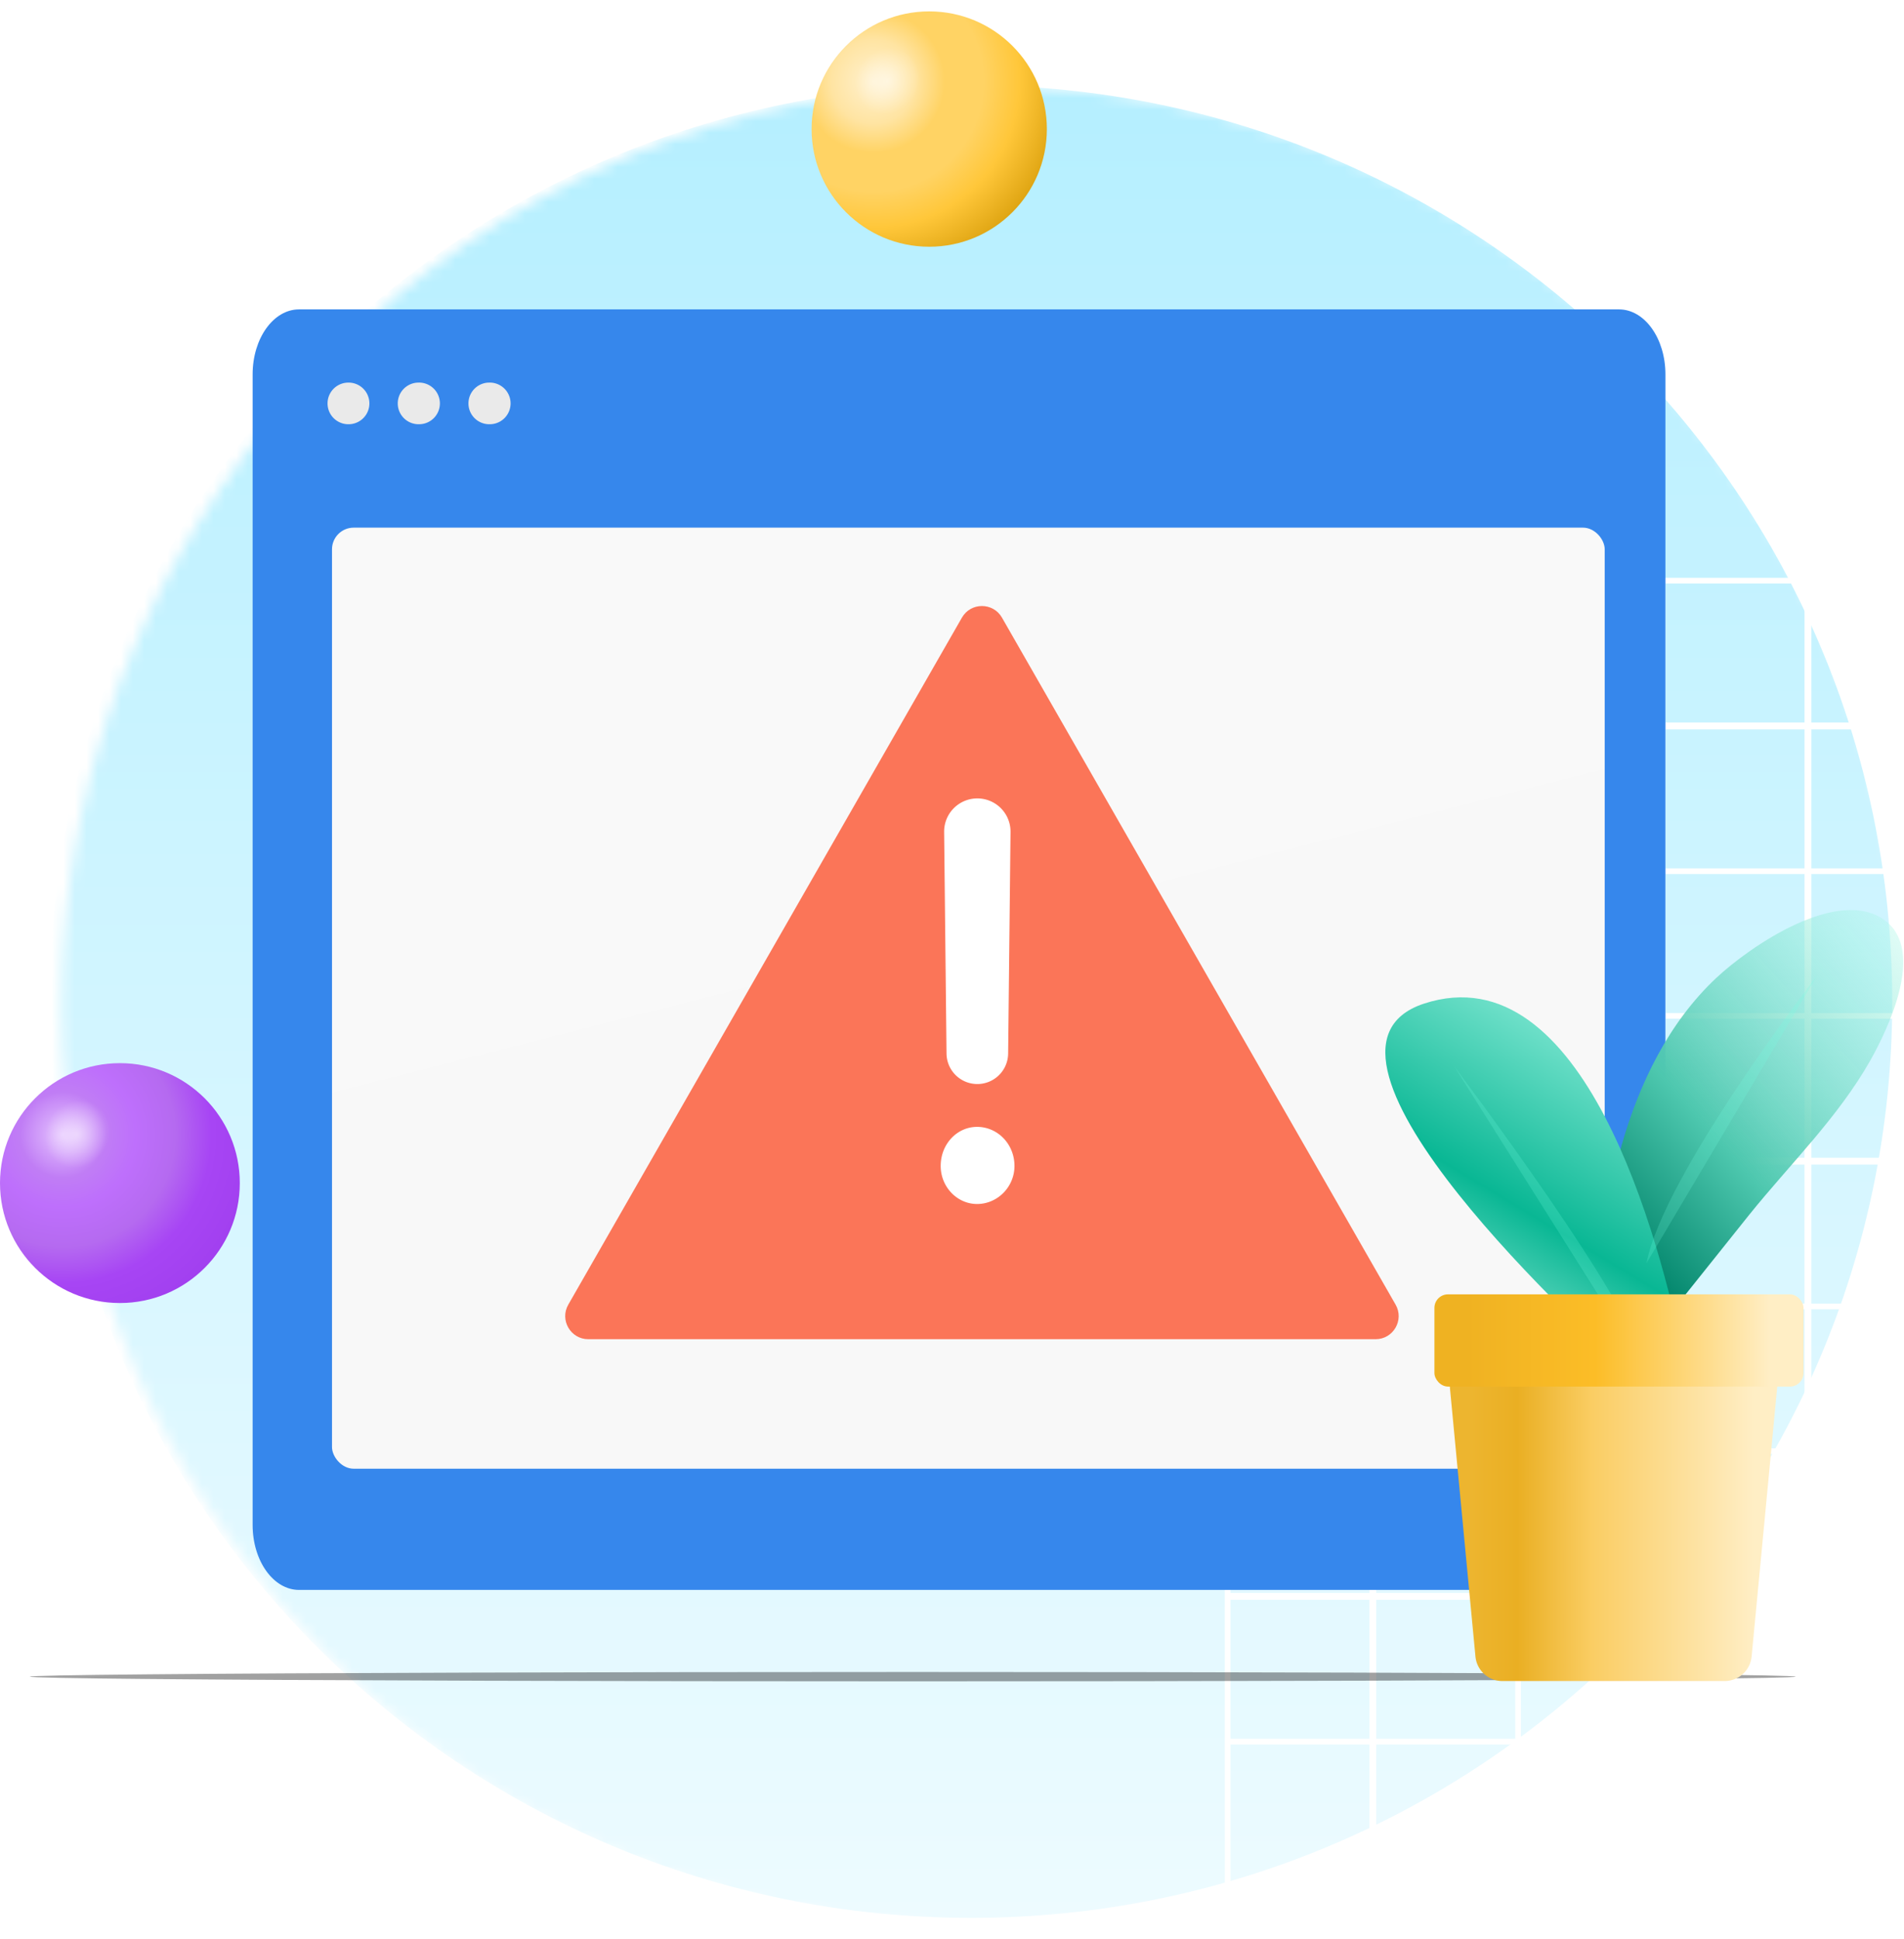 <svg xmlns="http://www.w3.org/2000/svg" width="165" height="168" fill="none" viewBox="0 0 165 168"><mask id="fs-iv3due7era" style="mask-type:alpha" width="160" height="161" x="5" y="7" maskUnits="userSpaceOnUse"><path fill="url(#paint0_linear_25189_169578)" d="M85.155 167.073c44.097 0 79.845-35.747 79.845-79.844 0-44.097-35.748-79.845-79.845-79.845S5.311 43.132 5.311 87.229s35.747 79.844 79.844 79.844z"/></mask><g mask="url(#fs-iv3due7era)"><path fill="url(#paint1_linear_25189_169578)" d="M84.145 166.14c44.092 0 79.835-35.538 79.835-79.378S128.237 7.384 84.145 7.384c-44.091 0-79.834 35.539-79.834 79.378 0 43.84 35.743 79.378 79.834 79.378z"/><path fill="#fff" d="M109.269 50.055a3.129 3.129 0 00-3.129 3.128V251.7h201.644V50.055H109.269zM307.192 62.59h-12.041V50.548h12.041V62.59zm-99.983 75.406v-12.041h12.041v12.041h-12.041zm12.041.593v12.041h-12.041v-12.041h12.041zm-12.534-.593h-12.042v-12.041h12.042v12.041zm0 .593v12.041h-12.042v-12.041h12.042zm-12.634 12.041H182.04v-12.041h12.042v12.041zm0 .494v12.041H182.04v-12.041h12.042zm.592 0h12.042v12.041h-12.042v-12.041zm12.042 12.534V175.7h-12.042v-12.042h12.042zm.493 0h12.041V175.7h-12.041v-12.042zm0-.493v-12.041h12.041v12.041h-12.041zm12.535-12.041h12.041v12.041h-12.041v-12.041zm0-.494v-12.041h12.041v12.041h-12.041zm0-12.634v-12.041h12.041v12.041h-12.041zm0-12.534V113.42h12.041v12.042h-12.041zm-.494 0h-12.041V113.42h12.041v12.042zm-12.534 0h-12.042V113.42h12.042v12.042zm-12.634 0H182.04V113.42h12.042v12.042zm0 .493v12.041H182.04v-12.041h12.042zm-12.535 12.041h-12.041v-12.041h12.041v12.041zm0 .593v12.041h-12.041v-12.041h12.041zm0 12.535v12.041h-12.041v-12.041h12.041zm0 12.534V175.7h-12.041v-12.042h12.041zm.493 0h12.042V175.7H182.04v-12.042zm12.042 12.634v12.041H182.04v-12.041h12.042zm.592 0h12.042v12.041h-12.042v-12.041zm12.535 0h12.041v12.041h-12.041v-12.041zm12.535 0h12.041v12.041h-12.041v-12.041zm0-.592v-12.042h12.041V175.7h-12.041zm12.634-12.042h12.041V175.7h-12.041v-12.042zm0-.493v-12.041h12.041v12.041h-12.041zm0-12.535v-12.041h12.041v12.041h-12.041zm0-12.634v-12.041h12.041v12.041h-12.041zm0-12.534V113.42h12.041v12.042h-12.041zm0-12.535v-12.042h12.041v12.042h-12.041zm-.593 0h-12.041v-12.042h12.041v12.042zm-12.535 0h-12.041v-12.042h12.041v12.042zm-12.534 0h-12.042v-12.042h12.042v12.042zm-12.634 0H182.04v-12.042h12.042v12.042zm-12.535 0h-12.041v-12.042h12.041v12.042zm0 .493v12.042h-12.041V113.42h12.041zm-12.535 12.042h-12.041V113.42h12.041v12.042zm0 .493v12.041h-12.041v-12.041h12.041zm0 12.634v12.041h-12.041v-12.041h12.041zm0 12.535v12.041h-12.041v-12.041h12.041zm0 12.534V175.7h-12.041v-12.042h12.041zm0 12.634v12.041h-12.041v-12.041h12.041zm.494 0h12.041v12.041h-12.041v-12.041zm12.041 12.535v12.041h-12.041v-12.041h12.041zm.493 0h12.042v12.041H182.04v-12.041zm12.634 0h12.042v12.041h-12.042v-12.041zm12.535 0h12.041v12.041h-12.041v-12.041zm12.535 0h12.041v12.041h-12.041v-12.041zm12.634 0h12.041v12.041h-12.041v-12.041zm0-.494v-12.041h12.041v12.041h-12.041zm12.534-12.041h12.042v12.041h-12.042v-12.041zm0-.592v-12.042h12.042V175.7h-12.042zm0-12.535v-12.041h12.042v12.041h-12.042zm0-12.535v-12.041h12.042v12.041h-12.042zm0-12.634v-12.041h12.042v12.041h-12.042zm0-12.534V113.42h12.042v12.042h-12.042zm0-12.535v-12.042h12.042v12.042h-12.042zm0-12.634V88.252h12.042v12.041h-12.042zm-.493 0h-12.041V88.252h12.041v12.041zm-12.634 0h-12.041V88.252h12.041v12.041zm-12.535 0h-12.041V88.252h12.041v12.041zm-12.534 0h-12.042V88.252h12.042v12.041zm-12.634 0H182.04V88.252h12.042v12.041zm-12.535 0h-12.041V88.252h12.041v12.041zm-12.535 0h-12.041V88.252h12.041v12.041zm0 .592v12.042h-12.041v-12.042h12.041zm-12.634 12.042h-12.041v-12.042h12.041v12.042zm0 .493v12.042h-12.041V113.42h12.041zm0 12.535v12.041h-12.041v-12.041h12.041zm0 12.634v12.041h-12.041v-12.041h12.041zm0 12.535v12.041h-12.041v-12.041h12.041zm0 12.534V175.7h-12.041v-12.042h12.041zm0 12.634v12.041h-12.041v-12.041h12.041zm0 12.535v12.041h-12.041v-12.041h12.041zm.593 0h12.041v12.041h-12.041v-12.041zm12.041 12.535v12.041h-12.041v-12.041h12.041zm.494 0h12.041v12.041h-12.041v-12.041zm12.534 0h12.042v12.041H182.04v-12.041zm12.634 0h12.042v12.041h-12.042v-12.041zm12.535 0h12.041v12.041h-12.041v-12.041zm12.535 0h12.041v12.041h-12.041v-12.041zm12.634 0h12.041v12.041h-12.041v-12.041zm12.534 0h12.042v12.041h-12.042v-12.041zm0-.494v-12.041h12.042v12.041h-12.042zm12.535-12.041h12.042v12.041h-12.042v-12.041zm0-.494v-12.041h12.042v12.041h-12.042zm0-12.633v-12.042h12.042V175.7h-12.042zm0-12.535v-12.041h12.042v12.041h-12.042zm0-12.535v-12.041h12.042v12.041h-12.042zm0-12.634v-12.041h12.042v12.041h-12.042zm0-12.534V113.42h12.042v12.042h-12.042zm0-12.535v-12.042h12.042v12.042h-12.042zm0-12.634V88.252h12.042v12.041h-12.042zm0-12.535V75.717h12.042v12.041h-12.042zm-.493 0h-12.042V75.717h12.042v12.041zm-12.535 0h-12.041V75.717h12.041v12.041zm-12.634 0h-12.041V75.717h12.041v12.041zm-12.535 0h-12.041V75.717h12.041v12.041zm-12.534 0h-12.042V75.717h12.042v12.041zm-12.634 0H182.04V75.717h12.042v12.041zm-12.535 0h-12.041V75.717h12.041v12.041zm-12.535 0h-12.041V75.717h12.041v12.041zm-12.634 0h-12.041V75.717h12.041v12.041zm0 .494v12.041h-12.041V88.252h12.041zm-12.534 12.041h-12.042V88.252h12.042v12.041zm0 .592v12.042h-12.042v-12.042h12.042zm0 12.535v12.042h-12.042V113.42h12.042zm0 12.535v12.041h-12.042v-12.041h12.042zm0 12.634v12.041h-12.042v-12.041h12.042zm0 12.535v12.041h-12.042v-12.041h12.042zm0 12.534V175.7h-12.042v-12.042h12.042zm0 12.634v12.041h-12.042v-12.041h12.042zm0 12.535v12.041h-12.042v-12.041h12.042zm0 12.535v12.041h-12.042v-12.041h12.042zm.493 0h12.041v12.041h-12.041v-12.041zm12.041 12.633v12.042h-12.041v-12.042h12.041zm.593 0h12.041v12.042h-12.041v-12.042zm12.535 0h12.041v12.042h-12.041v-12.042zm12.534 0h12.042v12.042H182.04v-12.042zm12.634 0h12.042v12.042h-12.042v-12.042zm12.535 0h12.041v12.042h-12.041v-12.042zm12.535 0h12.041v12.042h-12.041v-12.042zm12.634 0h12.041v12.042h-12.041v-12.042zm12.534 0h12.042v12.042h-12.042v-12.042zm12.535 0h12.042v12.042h-12.042v-12.042zm0-.592v-12.041h12.042v12.041h-12.042zm12.634-12.041h12.041v12.041h-12.041v-12.041zm0-.494v-12.041h12.041v12.041h-12.041zm0-12.535v-12.041h12.041v12.041h-12.041zm0-12.633v-12.042h12.041V175.7h-12.041zm0-12.535v-12.041h12.041v12.041h-12.041zm0-12.535v-12.041h12.041v12.041h-12.041zm0-12.634v-12.041h12.041v12.041h-12.041zm0-12.534V113.42h12.041v12.042h-12.041zm0-12.535v-12.042h12.041v12.042h-12.041zm0-12.634V88.252h12.041v12.041h-12.041zm0-12.535V75.717h12.041v12.041h-12.041zm0-12.535V63.182h12.041v12.041h-12.041zm-.592 0h-12.042V63.182h12.042v12.041zm-12.535 0h-12.042V63.182h12.042v12.041zm-12.535 0h-12.041V63.182h12.041v12.041zm-12.634 0h-12.041V63.182h12.041v12.041zm-12.535 0h-12.041V63.182h12.041v12.041zm-12.534 0h-12.042V63.182h12.042v12.041zm-12.634 0H182.04V63.182h12.042v12.041zm-12.535 0h-12.041V63.182h12.041v12.041zm-12.535 0h-12.041V63.182h12.041v12.041zm-12.634 0h-12.041V63.182h12.041v12.041zm-12.534 0h-12.042V63.182h12.042v12.041zm0 .494v12.041h-12.042V75.717h12.042zm-12.535 12.041h-12.042V75.717h12.042v12.041zm0 .494v12.041h-12.042V88.252h12.042zm0 12.633v12.042h-12.042v-12.042h12.042zm0 12.535v12.042h-12.042V113.42h12.042zm0 12.535v12.041h-12.042v-12.041h12.042zm0 12.634v12.041h-12.042v-12.041h12.042zm0 12.535v12.041h-12.042v-12.041h12.042zm0 12.534V175.7h-12.042v-12.042h12.042zm0 12.634v12.041h-12.042v-12.041h12.042zm0 12.535v12.041h-12.042v-12.041h12.042zm0 12.535v12.041h-12.042v-12.041h12.042zm0 12.633v12.042h-12.042v-12.042h12.042zm.493 0h12.042v12.042h-12.042v-12.042zm12.042 12.535v12.042h-12.042V226.53h12.042zm.493 0h12.041v12.042h-12.041V226.53zm12.634 0h12.041v12.042h-12.041V226.53zm12.535 0h12.041v12.042h-12.041V226.53zm12.534 0h12.042v12.042H182.04V226.53zm12.634 0h12.042v12.042h-12.042V226.53zm12.535 0h12.041v12.042h-12.041V226.53zm12.535 0h12.041v12.042h-12.041V226.53zm12.634 0h12.041v12.042h-12.041V226.53zm12.534 0h12.042v12.042h-12.042V226.53zm12.535 0h12.042v12.042h-12.042V226.53zm12.634 0h12.041v12.042h-12.041V226.53zm0-.493v-12.042h12.041v12.042h-12.041zm12.535-12.042h12.041v12.042h-12.041v-12.042zm0-.592v-12.041h12.041v12.041h-12.041zm0-12.535v-12.041h12.041v12.041h-12.041zm0-12.535v-12.041h12.041v12.041h-12.041zm0-12.633v-12.042h12.041V175.7h-12.041zm0-12.535v-12.041h12.041v12.041h-12.041zm0-12.535v-12.041h12.041v12.041h-12.041zm0-12.634v-12.041h12.041v12.041h-12.041zm0-12.534V113.42h12.041v12.042h-12.041zm0-12.535v-12.042h12.041v12.042h-12.041zm0-12.634V88.252h12.041v12.041h-12.041zm0-12.535V75.717h12.041v12.041h-12.041zm0-12.535V63.182h12.041v12.041h-12.041zm0-12.633V50.548h12.041V62.59h-12.041zm-.494 0h-12.041V50.548h12.041V62.59zm-12.633 0h-12.042V50.548h12.042V62.59zm-12.535 0h-12.042V50.548h12.042V62.59zm-12.535 0h-12.041V50.548h12.041V62.59zm-12.634 0h-12.041V50.548h12.041V62.59zm-12.535 0h-12.041V50.548h12.041V62.59zm-12.534 0h-12.042V50.548h12.042V62.59zm-12.634 0H182.04V50.548h12.042V62.59zm-12.535 0h-12.041V50.548h12.041V62.59zm-12.535 0h-12.041V50.548h12.041V62.59zm-12.634 0h-12.041V50.548h12.041V62.59zm-12.534 0h-12.042V50.548h12.042V62.59zm-12.535 0h-12.042V50.548h12.042V62.59zm0 .592v12.041h-12.042V63.182h12.042zm-12.634 12.041h-12.041V63.182h12.041v12.041zm0 .494v12.041h-12.041V75.717h12.041zm0 12.535v12.041h-12.041V88.252h12.041zm0 12.633v12.042h-12.041v-12.042h12.041zm0 12.535v12.042h-12.041V113.42h12.041zm0 12.535v12.041h-12.041v-12.041h12.041zm0 12.634v12.041h-12.041v-12.041h12.041zm0 12.535v12.041h-12.041v-12.041h12.041zm0 12.534V175.7h-12.041v-12.042h12.041zm0 12.634v12.041h-12.041v-12.041h12.041zm0 12.535v12.041h-12.041v-12.041h12.041zm0 12.535v12.041h-12.041v-12.041h12.041zm0 12.633v12.042h-12.041v-12.042h12.041zm0 12.535v12.042h-12.041V226.53h12.041zm.592 0h12.042v12.042h-12.042V226.53zm12.042 12.535v12.042h-12.042v-12.042h12.042zm.493 0h12.042v12.042h-12.042v-12.042zm12.535 0h12.041v12.042h-12.041v-12.042zm12.634 0h12.041v12.042h-12.041v-12.042zm12.535 0h12.041v12.042h-12.041v-12.042zm12.534 0h12.042v12.042H182.04v-12.042zm12.634 0h12.042v12.042h-12.042v-12.042zm12.535 0h12.041v12.042h-12.041v-12.042zm12.535 0h12.041v12.042h-12.041v-12.042zm12.634 0h12.041v12.042h-12.041v-12.042zm12.534 0h12.042v12.042h-12.042v-12.042zm12.535 0h12.042v12.042h-12.042v-12.042zm12.634 0h12.041v12.042h-12.041v-12.042zm12.535 0h12.041v12.042h-12.041v-12.042zm0-.493V226.53h12.041v12.042h-12.041zm12.535-12.042h12.041v12.042h-12.041V226.53zm0-.493v-12.042h12.041v12.042h-12.041zm0-12.634v-12.041h12.041v12.041h-12.041zm0-12.535v-12.041h12.041v12.041h-12.041zm0-12.535v-12.041h12.041v12.041h-12.041zm0-12.633v-12.042h12.041V175.7h-12.041zm0-12.535v-12.041h12.041v12.041h-12.041zm0-12.535v-12.041h12.041v12.041h-12.041zm0-12.634v-12.041h12.041v12.041h-12.041zm0-12.534V113.42h12.041v12.042h-12.041zm0-12.535v-12.042h12.041v12.042h-12.041zm0-12.634V88.252h12.041v12.041h-12.041zm0-12.535V75.717h12.041v12.041h-12.041zm0-12.535V63.182h12.041v12.041h-12.041zM118.675 50.548V62.59h-12.041v-8.913c0-1.728 1.4-3.129 3.128-3.129h8.913zm-12.041 188.517h12.041v12.042h-12.041v-12.042zm188.517 12.042v-12.042h12.041v12.042h-12.041z"/></g><g filter="url(#filter0_f_25189_169578)"><ellipse cx="79.1" cy="145.245" fill="#000" fill-opacity=".37" rx="76.508" ry=".405"/></g><path fill="url(#paint2_radial_25189_169578)" d="M80.526 21.374c5.63 0 10.194-4.564 10.194-10.194C90.72 5.55 86.156.986 80.526.986c-5.63 0-10.194 4.564-10.194 10.194 0 5.63 4.564 10.194 10.194 10.194z"/><path fill="url(#paint3_radial_25189_169578)" d="M74.63 10.683c-1.847-1.136-2.308-3.73-1.03-5.754 1.243-2.024 3.765-2.77 5.612-1.634 1.847 1.137 2.309 3.73 1.03 5.754-1.278 2.06-3.8 2.771-5.612 1.634z" opacity=".5"/><path fill="url(#paint4_radial_25189_169578)" d="M10.39 112.877c5.738 0 10.39-4.651 10.39-10.389 0-5.739-4.652-10.39-10.39-10.39S0 96.749 0 102.488c0 5.738 4.652 10.389 10.39 10.389z"/><path fill="url(#paint5_radial_25189_169578)" d="M4.38 101.981c-1.882-1.158-2.353-3.801-1.05-5.865 1.267-2.063 3.838-2.823 5.72-1.665 1.883 1.159 2.353 3.801 1.05 5.865-1.303 2.099-3.873 2.823-5.72 1.665z" opacity=".5"/><g filter="url(#filter1_iii_25189_169578)"><path fill="#3687EC" d="M140.791 26.56H26.396c-2.22 0-4.019 2.519-4.019 5.625v99.68c0 3.106 1.8 5.624 4.02 5.624H140.79c2.22 0 4.019-2.518 4.019-5.624v-99.68c0-3.106-1.799-5.625-4.019-5.625z"/></g><g filter="url(#filter2_dii_25189_169578)"><rect width="110.293" height="81.521" x="28.771" y="44.144" fill="url(#paint6_linear_25189_169578)" rx="1.877"/></g><g filter="url(#filter3_ii_25189_169578)"><path fill="#EAEAEA" d="M30.147 36.75a1.804 1.804 0 100-3.606 1.804 1.804 0 000 3.607z"/></g><g filter="url(#filter4_ii_25189_169578)"><path fill="#EAEAEA" d="M42.4 36.75a1.804 1.804 0 100-3.607 1.804 1.804 0 000 3.608z"/></g><g filter="url(#filter5_ii_25189_169578)"><path fill="#EAEAEA" d="M36.274 36.75a1.804 1.804 0 100-3.607 1.804 1.804 0 000 3.608z"/></g><g filter="url(#filter6_di_25189_169578)"><path fill="#FB7558" d="M82.515 51.967c.768-1.34 2.702-1.34 3.47 0l34.112 59.514c.764 1.333-.198 2.995-1.735 2.995H50.138c-1.537 0-2.5-1.662-1.735-2.995l34.112-59.514z"/></g><g filter="url(#filter7_d_25189_169578)"><path fill="#fff" d="M84.695 92.896a2.67 2.67 0 002.67-2.642l.207-19.224a2.877 2.877 0 10-5.754 0l.207 19.224a2.67 2.67 0 002.67 2.642zm-.022 3.711c-1.732 0-3.153 1.485-3.153 3.387 0 1.809 1.421 3.294 3.153 3.294 1.776 0 3.241-1.485 3.241-3.294 0-1.902-1.465-3.387-3.241-3.387z"/></g><g filter="url(#filter8_i_25189_169578)"><path fill="url(#paint7_linear_25189_169578)" d="M137.141 116.083c-.049-.013-.097-.021-.138-.052-1.149-.858 2.085-15.289 2.39-16.36 1.542-5.403 4.095-10.66 8.203-14.516 2.906-2.73 10.672-8.07 14.702-4.931 3.396 2.65.214 9.301-1.351 12.083-2.807 4.947-6.943 8.954-10.475 13.341-2.107 2.624-4.224 5.298-6.332 7.922-.149.198-1.422 2.031-2.227 2.994-.373.447-.916.511-1.481.366l-3.291-.847z"/></g><g filter="url(#filter9_i_25189_169578)"><path fill="url(#paint8_linear_25189_169578)" d="M141.79 120.419c1.722.376 3.256-1.083 2.902-2.812-1.967-9.596-8.525-34.812-22.442-30.227-12.623 4.204 14.491 28.963 18.436 32.484.318.284.688.464 1.104.555z"/></g><path fill="#77FFE4" fill-opacity=".2" d="M126.033 92.39s16.247 21.516 16.433 26.067L126.033 92.39zM157.494 84.466s-13.35 17.28-14.802 24.95l14.802-24.95z"/><path fill="url(#paint9_linear_25189_169578)" d="M125.158 115.051a2.348 2.348 0 012.339-2.572h24.663a2.35 2.35 0 012.339 2.572l-2.703 28.445a2.35 2.35 0 01-2.339 2.128H130.2a2.349 2.349 0 01-2.339-2.128l-2.703-28.445z"/><g filter="url(#filter10_i_25189_169578)"><rect width="31.985" height="7.989" x="123.836" y="112.479" fill="url(#paint10_linear_25189_169578)" rx="1.175"/></g><defs><filter id="filter0_f_25189_169578" width="155.044" height="2.84" x="1.578" y="143.825" color-interpolation-filters="sRGB" filterUnits="userSpaceOnUse"><feFlood flood-opacity="0" result="BackgroundImageFix"/><feBlend in="SourceGraphic" in2="BackgroundImageFix" result="shape"/><feGaussianBlur result="effect1_foregroundBlur_25189_169578" stdDeviation=".507"/></filter><filter id="filter1_iii_25189_169578" width="122.916" height="111.751" x="21.894" y="26.27" color-interpolation-filters="sRGB" filterUnits="userSpaceOnUse"><feFlood flood-opacity="0" result="BackgroundImageFix"/><feBlend in="SourceGraphic" in2="BackgroundImageFix" result="shape"/><feColorMatrix in="SourceAlpha" result="hardAlpha" values="0 0 0 0 0 0 0 0 0 0 0 0 0 0 0 0 0 0 127 0"/><feOffset dy="-.29"/><feGaussianBlur stdDeviation=".29"/><feComposite in2="hardAlpha" k2="-1" k3="1" operator="arithmetic"/><feColorMatrix values="0 0 0 0 0.089 0 0 0 0 0.328 0 0 0 0 0.629 0 0 0 1 0"/><feBlend in2="shape" result="effect1_innerShadow_25189_169578"/><feColorMatrix in="SourceAlpha" result="hardAlpha" values="0 0 0 0 0 0 0 0 0 0 0 0 0 0 0 0 0 0 127 0"/><feOffset dy=".532"/><feGaussianBlur stdDeviation=".266"/><feComposite in2="hardAlpha" k2="-1" k3="1" operator="arithmetic"/><feColorMatrix values="0 0 0 0 0.642 0 0 0 0 0.85 0 0 0 0 1 0 0 0 1 0"/><feBlend in2="effect1_innerShadow_25189_169578" result="effect2_innerShadow_25189_169578"/><feColorMatrix in="SourceAlpha" result="hardAlpha" values="0 0 0 0 0 0 0 0 0 0 0 0 0 0 0 0 0 0 127 0"/><feOffset dx="-.484"/><feGaussianBlur stdDeviation=".242"/><feComposite in2="hardAlpha" k2="-1" k3="1" operator="arithmetic"/><feColorMatrix values="0 0 0 0 0 0 0 0 0 0 0 0 0 0 0 0 0 0 0.25 0"/><feBlend in2="effect2_innerShadow_25189_169578" result="effect3_innerShadow_25189_169578"/></filter><filter id="filter2_dii_25189_169578" width="114.047" height="85.275" x="26.894" y="43.518" color-interpolation-filters="sRGB" filterUnits="userSpaceOnUse"><feFlood flood-opacity="0" result="BackgroundImageFix"/><feColorMatrix in="SourceAlpha" result="hardAlpha" values="0 0 0 0 0 0 0 0 0 0 0 0 0 0 0 0 0 0 127 0"/><feOffset dy="1.252"/><feGaussianBlur stdDeviation=".939"/><feColorMatrix values="0 0 0 0 0 0 0 0 0 0 0 0 0 0 0 0 0 0 0.25 0"/><feBlend in2="BackgroundImageFix" result="effect1_dropShadow_25189_169578"/><feBlend in="SourceGraphic" in2="effect1_dropShadow_25189_169578" result="shape"/><feColorMatrix in="SourceAlpha" result="hardAlpha" values="0 0 0 0 0 0 0 0 0 0 0 0 0 0 0 0 0 0 127 0"/><feOffset dx=".626" dy=".688"/><feGaussianBlur stdDeviation=".375"/><feComposite in2="hardAlpha" k2="-1" k3="1" operator="arithmetic"/><feColorMatrix values="0 0 0 0 1 0 0 0 0 1 0 0 0 0 1 0 0 0 1 0"/><feBlend in2="shape" result="effect2_innerShadow_25189_169578"/><feColorMatrix in="SourceAlpha" result="hardAlpha" values="0 0 0 0 0 0 0 0 0 0 0 0 0 0 0 0 0 0 127 0"/><feOffset dx="-.626" dy="-.375"/><feGaussianBlur stdDeviation=".063"/><feComposite in2="hardAlpha" k2="-1" k3="1" operator="arithmetic"/><feColorMatrix values="0 0 0 0 0.833 0 0 0 0 0.833 0 0 0 0 0.833 0 0 0 1 0"/><feBlend in2="effect2_innerShadow_25189_169578" result="effect3_innerShadow_25189_169578"/></filter><filter id="filter3_ii_25189_169578" width="3.752" height="3.752" x="28.247" y="33.047" color-interpolation-filters="sRGB" filterUnits="userSpaceOnUse"><feFlood flood-opacity="0" result="BackgroundImageFix"/><feBlend in="SourceGraphic" in2="BackgroundImageFix" result="shape"/><feColorMatrix in="SourceAlpha" result="hardAlpha" values="0 0 0 0 0 0 0 0 0 0 0 0 0 0 0 0 0 0 127 0"/><feOffset dx=".097" dy=".097"/><feGaussianBlur stdDeviation=".024"/><feComposite in2="hardAlpha" k2="-1" k3="1" operator="arithmetic"/><feColorMatrix values="0 0 0 0 1 0 0 0 0 1 0 0 0 0 1 0 0 0 1 0"/><feBlend in2="shape" result="effect1_innerShadow_25189_169578"/><feColorMatrix in="SourceAlpha" result="hardAlpha" values="0 0 0 0 0 0 0 0 0 0 0 0 0 0 0 0 0 0 127 0"/><feOffset dx="-.097" dy="-.097"/><feGaussianBlur stdDeviation=".048"/><feComposite in2="hardAlpha" k2="-1" k3="1" operator="arithmetic"/><feColorMatrix values="0 0 0 0 0.658 0 0 0 0 0.658 0 0 0 0 0.658 0 0 0 1 0"/><feBlend in2="effect1_innerShadow_25189_169578" result="effect2_innerShadow_25189_169578"/></filter><filter id="filter4_ii_25189_169578" width="3.752" height="3.752" x="40.499" y="33.047" color-interpolation-filters="sRGB" filterUnits="userSpaceOnUse"><feFlood flood-opacity="0" result="BackgroundImageFix"/><feBlend in="SourceGraphic" in2="BackgroundImageFix" result="shape"/><feColorMatrix in="SourceAlpha" result="hardAlpha" values="0 0 0 0 0 0 0 0 0 0 0 0 0 0 0 0 0 0 127 0"/><feOffset dx=".097" dy=".097"/><feGaussianBlur stdDeviation=".024"/><feComposite in2="hardAlpha" k2="-1" k3="1" operator="arithmetic"/><feColorMatrix values="0 0 0 0 1 0 0 0 0 1 0 0 0 0 1 0 0 0 1 0"/><feBlend in2="shape" result="effect1_innerShadow_25189_169578"/><feColorMatrix in="SourceAlpha" result="hardAlpha" values="0 0 0 0 0 0 0 0 0 0 0 0 0 0 0 0 0 0 127 0"/><feOffset dx="-.097" dy="-.097"/><feGaussianBlur stdDeviation=".048"/><feComposite in2="hardAlpha" k2="-1" k3="1" operator="arithmetic"/><feColorMatrix values="0 0 0 0 0.658 0 0 0 0 0.658 0 0 0 0 0.658 0 0 0 1 0"/><feBlend in2="effect1_innerShadow_25189_169578" result="effect2_innerShadow_25189_169578"/></filter><filter id="filter5_ii_25189_169578" width="3.752" height="3.752" x="34.373" y="33.047" color-interpolation-filters="sRGB" filterUnits="userSpaceOnUse"><feFlood flood-opacity="0" result="BackgroundImageFix"/><feBlend in="SourceGraphic" in2="BackgroundImageFix" result="shape"/><feColorMatrix in="SourceAlpha" result="hardAlpha" values="0 0 0 0 0 0 0 0 0 0 0 0 0 0 0 0 0 0 127 0"/><feOffset dx=".097" dy=".097"/><feGaussianBlur stdDeviation=".024"/><feComposite in2="hardAlpha" k2="-1" k3="1" operator="arithmetic"/><feColorMatrix values="0 0 0 0 1 0 0 0 0 1 0 0 0 0 1 0 0 0 1 0"/><feBlend in2="shape" result="effect1_innerShadow_25189_169578"/><feColorMatrix in="SourceAlpha" result="hardAlpha" values="0 0 0 0 0 0 0 0 0 0 0 0 0 0 0 0 0 0 127 0"/><feOffset dx="-.097" dy="-.097"/><feGaussianBlur stdDeviation=".048"/><feComposite in2="hardAlpha" k2="-1" k3="1" operator="arithmetic"/><feColorMatrix values="0 0 0 0 0.658 0 0 0 0 0.658 0 0 0 0 0.658 0 0 0 1 0"/><feBlend in2="effect1_innerShadow_25189_169578" result="effect2_innerShadow_25189_169578"/></filter><filter id="filter6_di_25189_169578" width="78.23" height="69.515" x="46.135" y="49.961" color-interpolation-filters="sRGB" filterUnits="userSpaceOnUse"><feFlood flood-opacity="0" result="BackgroundImageFix"/><feColorMatrix in="SourceAlpha" result="hardAlpha" values="0 0 0 0 0 0 0 0 0 0 0 0 0 0 0 0 0 0 127 0"/><feOffset dx="1" dy="2"/><feGaussianBlur stdDeviation="1.5"/><feColorMatrix values="0 0 0 0 0 0 0 0 0 0 0 0 0 0 0 0 0 0 0.25 0"/><feBlend in2="BackgroundImageFix" result="effect1_dropShadow_25189_169578"/><feBlend in="SourceGraphic" in2="effect1_dropShadow_25189_169578" result="shape"/><feColorMatrix in="SourceAlpha" result="hardAlpha" values="0 0 0 0 0 0 0 0 0 0 0 0 0 0 0 0 0 0 127 0"/><feOffset dx="-.155" dy="-.464"/><feGaussianBlur stdDeviation=".232"/><feComposite in2="hardAlpha" k2="-1" k3="1" operator="arithmetic"/><feColorMatrix values="0 0 0 0 0.688 0 0 0 0 0.208 0 0 0 0 0.178 0 0 0 1 0"/><feBlend in2="shape" result="effect2_innerShadow_25189_169578"/></filter><filter id="filter7_d_25189_169578" width="8.415" height="37.187" x="80.51" y="68.122" color-interpolation-filters="sRGB" filterUnits="userSpaceOnUse"><feFlood flood-opacity="0" result="BackgroundImageFix"/><feColorMatrix in="SourceAlpha" result="hardAlpha" values="0 0 0 0 0 0 0 0 0 0 0 0 0 0 0 0 0 0 127 0"/><feOffset dy="1.011"/><feGaussianBlur stdDeviation=".505"/><feColorMatrix values="0 0 0 0 0 0 0 0 0 0 0 0 0 0 0 0 0 0 0.25 0"/><feBlend in2="BackgroundImageFix" result="effect1_dropShadow_25189_169578"/><feBlend in="SourceGraphic" in2="effect1_dropShadow_25189_169578" result="shape"/></filter><filter id="filter8_i_25189_169578" width="28.176" height="38.165" x="136.757" y="78.834" color-interpolation-filters="sRGB" filterUnits="userSpaceOnUse"><feFlood flood-opacity="0" result="BackgroundImageFix"/><feBlend in="SourceGraphic" in2="BackgroundImageFix" result="shape"/><feColorMatrix in="SourceAlpha" result="hardAlpha" values="0 0 0 0 0 0 0 0 0 0 0 0 0 0 0 0 0 0 127 0"/><feOffset dx="1.127" dy="-.431"/><feGaussianBlur stdDeviation="1.469"/><feComposite in2="hardAlpha" k2="-1" k3="1" operator="arithmetic"/><feColorMatrix values="0 0 0 0 0.113 0 0 0 0 0.617 0 0 0 0 0.586 0 0 0 1 0"/><feBlend in2="shape" result="effect1_innerShadow_25189_169578"/></filter><filter id="filter9_i_25189_169578" width="26.944" height="34.081" x="118.926" y="86.397" color-interpolation-filters="sRGB" filterUnits="userSpaceOnUse"><feFlood flood-opacity="0" result="BackgroundImageFix"/><feBlend in="SourceGraphic" in2="BackgroundImageFix" result="shape"/><feColorMatrix in="SourceAlpha" result="hardAlpha" values="0 0 0 0 0 0 0 0 0 0 0 0 0 0 0 0 0 0 127 0"/><feOffset dx="1.127" dy="-.431"/><feGaussianBlur stdDeviation="1.469"/><feComposite in2="hardAlpha" k2="-1" k3="1" operator="arithmetic"/><feColorMatrix values="0 0 0 0 0.1 0 0 0 0 0.683 0 0 0 0 0.556 0 0 0 1 0"/><feBlend in2="shape" result="effect1_innerShadow_25189_169578"/></filter><filter id="filter10_i_25189_169578" width="32.455" height="8.342" x="123.836" y="112.126" color-interpolation-filters="sRGB" filterUnits="userSpaceOnUse"><feFlood flood-opacity="0" result="BackgroundImageFix"/><feBlend in="SourceGraphic" in2="BackgroundImageFix" result="shape"/><feColorMatrix in="SourceAlpha" result="hardAlpha" values="0 0 0 0 0 0 0 0 0 0 0 0 0 0 0 0 0 0 127 0"/><feOffset dx=".47" dy="-.353"/><feGaussianBlur stdDeviation=".411"/><feComposite in2="hardAlpha" k2="-1" k3="1" operator="arithmetic"/><feColorMatrix values="0 0 0 0 0.833 0 0 0 0 0.604 0 0 0 0 0.056 0 0 0 1 0"/><feBlend in2="shape" result="effect1_innerShadow_25189_169578"/></filter><linearGradient id="paint0_linear_25189_169578" x1="85.155" x2="85.155" y1="7.384" y2="167.073" gradientUnits="userSpaceOnUse"><stop stop-color="#B5EFFF"/><stop offset="1" stop-color="#E7F8FE"/></linearGradient><linearGradient id="paint1_linear_25189_169578" x1="84.145" x2="84.145" y1="7.384" y2="166.14" gradientUnits="userSpaceOnUse"><stop stop-color="#B5EFFF"/><stop offset="1" stop-color="#EDFBFF"/></linearGradient><linearGradient id="paint6_linear_25189_169578" x1="37.954" x2="60.213" y1="44.144" y2="131.691" gradientUnits="userSpaceOnUse"><stop stop-color="#F9F9F9"/><stop offset="1" stop-color="#F8F8F8"/></linearGradient><linearGradient id="paint7_linear_25189_169578" x1="167.726" x2="137.213" y1="79.855" y2="106.863" gradientUnits="userSpaceOnUse"><stop stop-color="#BAFFF1" stop-opacity=".26"/><stop offset=".682" stop-color="#4DC7AE"/><stop offset=".969" stop-color="#06896F"/></linearGradient><linearGradient id="paint8_linear_25189_169578" x1="154.323" x2="135.608" y1="90.506" y2="121.572" gradientUnits="userSpaceOnUse"><stop stop-color="#B7FDEF"/><stop offset=".682" stop-color="#09B794"/><stop offset=".969" stop-color="#7EE0CC"/></linearGradient><linearGradient id="paint9_linear_25189_169578" x1="154.744" x2="127.042" y1="134.299" y2="134.299" gradientUnits="userSpaceOnUse"><stop offset=".099" stop-color="#FFEEC5"/><stop offset=".607" stop-color="#FACD63"/><stop offset=".839" stop-color="#EAAF23"/><stop offset=".984" stop-color="#EDB52F"/></linearGradient><linearGradient id="paint10_linear_25189_169578" x1="155.821" x2="126.119" y1="117.738" y2="117.738" gradientUnits="userSpaceOnUse"><stop offset=".099" stop-color="#FFEEC5"/><stop offset=".607" stop-color="#FCBD27"/><stop offset=".984" stop-color="#EFB222"/></linearGradient><radialGradient id="paint2_radial_25189_169578" cx="0" cy="0" r="1" gradientTransform="rotate(-15.177 64.35 -280.486) scale(19.44)" gradientUnits="userSpaceOnUse"><stop stop-color="#FFF1CF"/><stop offset=".188" stop-color="#FFE4A2"/><stop offset=".318" stop-color="#FFD364"/><stop offset=".49" stop-color="#FFD364"/><stop offset=".651" stop-color="#FFC73A"/><stop offset=".948" stop-color="#D09500"/></radialGradient><radialGradient id="paint3_radial_25189_169578" cx="0" cy="0" r="1" gradientTransform="matrix(-2.249 3.615 -3.292 -2.048 76.895 7.019)" gradientUnits="userSpaceOnUse"><stop stop-color="#fff"/><stop offset=".694" stop-color="#fff" stop-opacity="0"/></radialGradient><radialGradient id="paint4_radial_25189_169578" cx="0" cy="0" r="1" gradientTransform="rotate(-15.177 371.616 28.7) scale(19.813)" gradientUnits="userSpaceOnUse"><stop stop-color="#E6C6FF"/><stop offset=".188" stop-color="#C07DF5"/><stop offset=".318" stop-color="#BE6FFC"/><stop offset=".49" stop-color="#B56AF0"/><stop offset=".651" stop-color="#A745F4"/><stop offset=".948" stop-color="#9F3DED"/></radialGradient><radialGradient id="paint5_radial_25189_169578" cx="0" cy="0" r="1" gradientTransform="rotate(121.889 -23.947 50.981) scale(4.339 3.952)" gradientUnits="userSpaceOnUse"><stop stop-color="#fff"/><stop offset=".694" stop-color="#fff" stop-opacity="0"/></radialGradient></defs></svg>